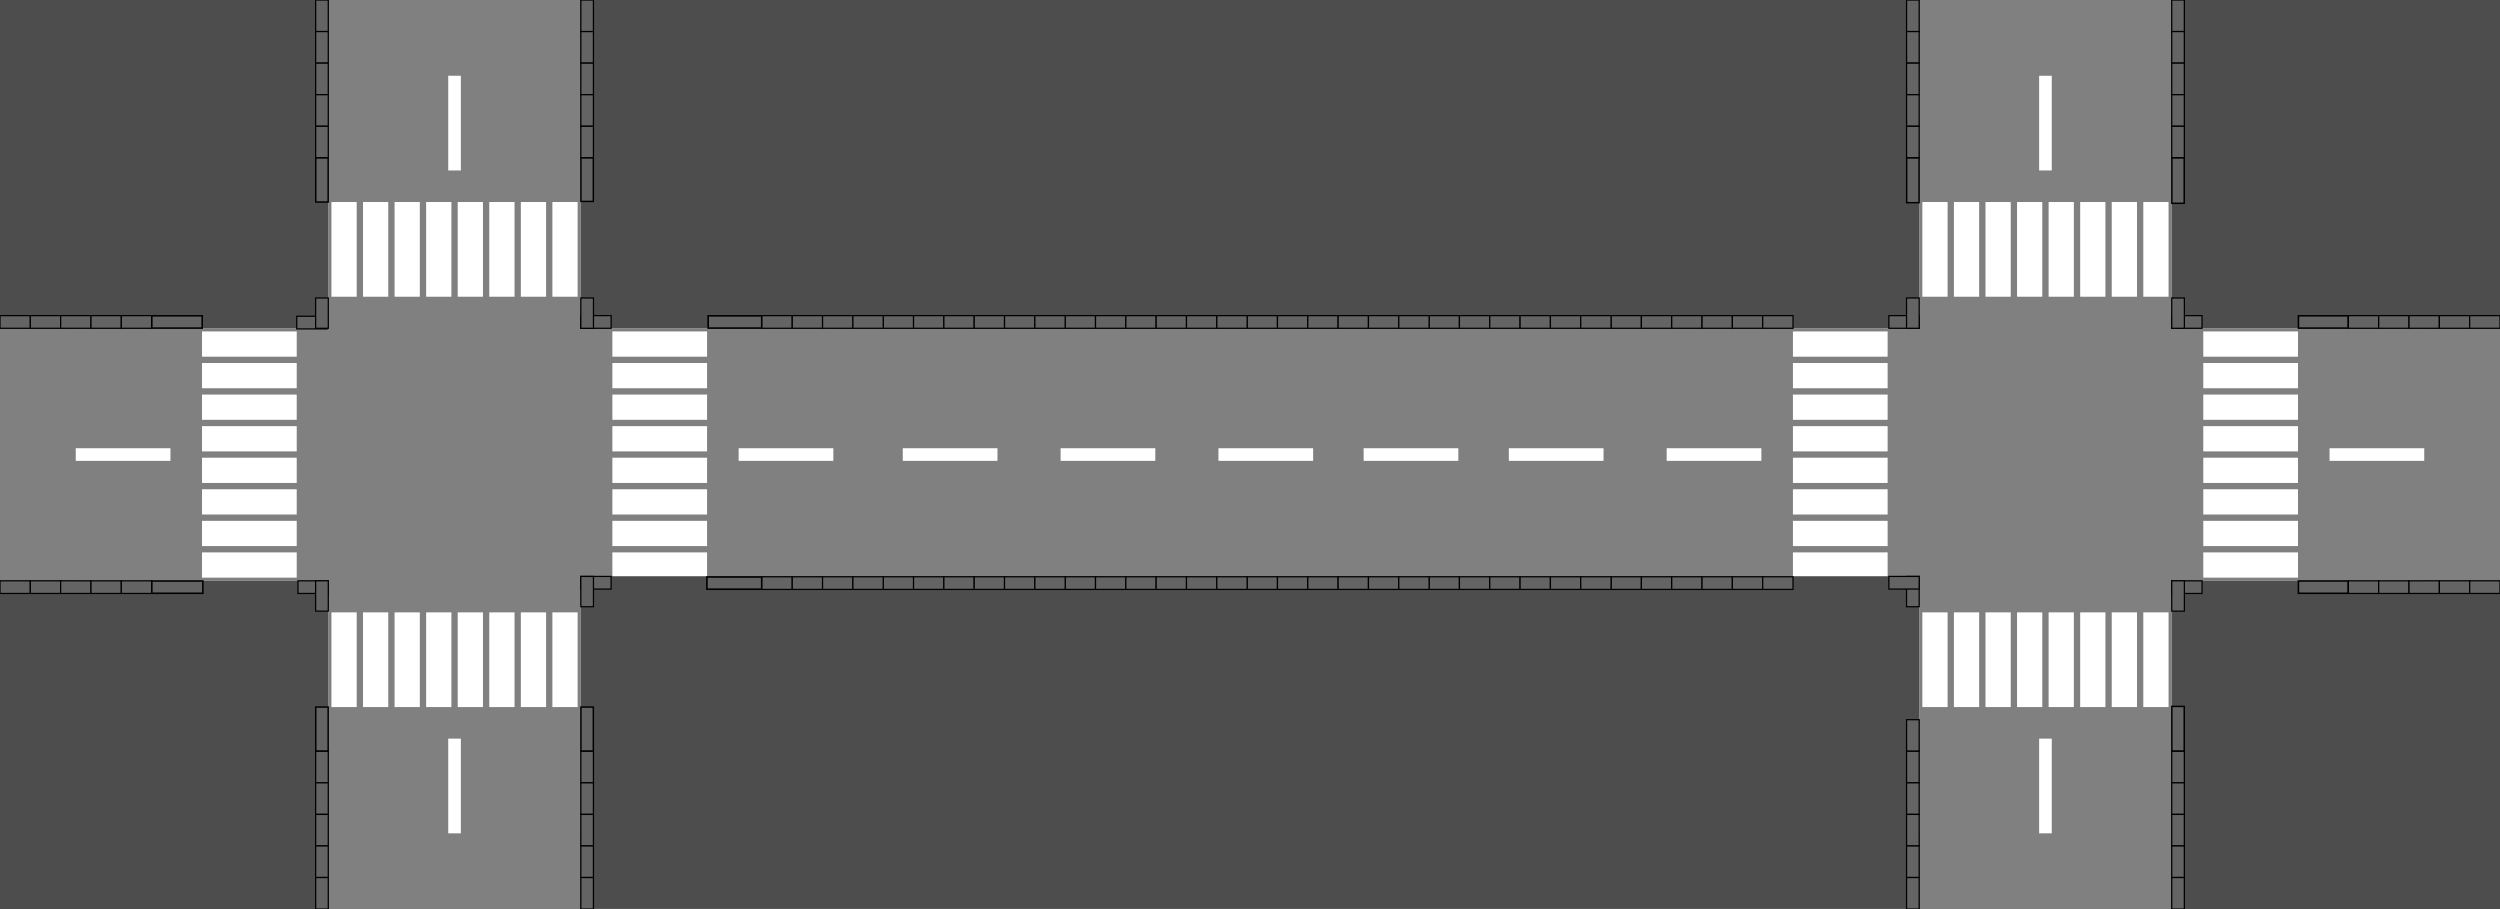 <?xml version="1.0" encoding="UTF-8" standalone="no"?>
<!-- Created with Inkscape (http://www.inkscape.org/) -->

<svg
   xmlns:dc="http://purl.org/dc/elements/1.1/"
   xmlns:cc="http://creativecommons.org/ns#"
   xmlns:rdf="http://www.w3.org/1999/02/22-rdf-syntax-ns#"
   xmlns:svg="http://www.w3.org/2000/svg"
   xmlns="http://www.w3.org/2000/svg"
   xmlns:xlink="http://www.w3.org/1999/xlink"
   xmlns:sodipodi="http://sodipodi.sourceforge.net/DTD/sodipodi-0.dtd"
   xmlns:inkscape="http://www.inkscape.org/namespaces/inkscape"
   width="1980"
   height="720"
   viewBox="0 0 523.875 190.5"
   version="1.1"
   id="svg8"
   inkscape:version="0.92.4 (5da689c313, 2019-01-14)"
   sodipodi:docname="background.svg">
  <rect x="0" y="0" width="523.875" height="190.5" fill="#808080" stroke="none"/>
  <defs
     id="defs2" />
  <sodipodi:namedview
     id="base"
     pagecolor="#ffffff"
     bordercolor="#666666"
     borderopacity="1.0"
     inkscape:pageopacity="0.0"
     inkscape:pageshadow="2"
     inkscape:zoom="0.49497475"
     inkscape:cx="899.47612"
     inkscape:cy="272.74596"
     inkscape:document-units="px"
     inkscape:current-layer="layer1"
     showgrid="false"
     units="px"
     inkscape:window-width="1366"
     inkscape:window-height="715"
     inkscape:window-x="-8"
     inkscape:window-y="-8"
     inkscape:window-maximized="1" />
  <g
     inkscape:label="Layer 1"
     inkscape:groupmode="layer"
     id="layer1"
     transform="translate(0,-106.5)">
    <g
       transform="translate(15.875,-15.875)"
       id="layer1-2"
       inkscape:label="Layer 1"
       style="fill:#ffffff;fill-opacity:1">
      <rect
         ry="0"
         y="138.25"
         x="0"
         height="52.917"
         width="52.917"
         id="rect5069"
         style="fill-opacity:1;stroke-width:0.265;fill:#ffffff" />
      <use
         height="100%"
         width="100%"
         transform="translate(105.833,-6.5303548e-6)"
         id="use5125"
         xlink:href="#rect5069"
         y="0"
         x="0"
         style="fill:#ffffff;fill-opacity:1" />
      <use
         height="100%"
         width="100%"
         transform="translate(105.833,105.833)"
         id="use5127"
         xlink:href="#rect5069"
         y="0"
         x="0"
         style="fill:#ffffff;fill-opacity:1" />
      <use
         height="100%"
         width="100%"
         transform="translate(0,105.833)"
         id="use5129"
         xlink:href="#rect5069"
         y="0"
         x="0"
         style="fill:#ffffff;fill-opacity:1" />
      <g
         transform="translate(0,0.661)"
         id="g5196"
         style="fill:#ffffff;fill-opacity:1">
        <rect
           style="fill-opacity:1;stroke-width:0.237;fill:#ffffff"
           id="rect5131"
           width="19.844"
           height="5.292"
           x="26.458"
           y="237.469" />
        <use
           x="0"
           y="0"
           xlink:href="#rect5131"
           id="use5133"
           transform="translate(0,-6.615)"
           width="100%"
           height="100%"
           style="fill:#ffffff;fill-opacity:1" />
        <use
           x="0"
           y="0"
           xlink:href="#rect5131"
           id="use5174"
           transform="translate(0,-13.229)"
           width="100%"
           height="100%"
           style="fill:#ffffff;fill-opacity:1" />
        <use
           x="0"
           y="0"
           xlink:href="#rect5131"
           id="use5176"
           transform="translate(-6.3578288e-7,-19.844)"
           width="100%"
           height="100%"
           style="fill:#ffffff;fill-opacity:1" />
        <use
           x="0"
           y="0"
           xlink:href="#rect5131"
           id="use5178"
           transform="translate(-6.3578289e-7,-26.458)"
           width="100%"
           height="100%"
           style="fill:#ffffff;fill-opacity:1" />
        <use
           x="0"
           y="0"
           xlink:href="#rect5131"
           id="use5182"
           transform="translate(-6.3578289e-7,-33.073)"
           width="100%"
           height="100%"
           style="fill:#ffffff;fill-opacity:1" />
        <use
           x="0"
           y="0"
           xlink:href="#rect5131"
           id="use5184"
           transform="translate(-6.3578289e-7,-39.687)"
           width="100%"
           height="100%"
           style="fill:#ffffff;fill-opacity:1" />
        <use
           x="0"
           y="0"
           xlink:href="#rect5131"
           id="use5186"
           transform="translate(-6.3578289e-7,-46.302)"
           width="100%"
           height="100%"
           style="fill:#ffffff;fill-opacity:1" />
      </g>
      <use
         height="100%"
         width="100%"
         transform="translate(85.99)"
         id="use5215"
         xlink:href="#g5196"
         y="0"
         x="0"
         style="fill:#ffffff;fill-opacity:1" />
      <use
         height="100%"
         width="100%"
         transform="rotate(90,122.37,174.63)"
         id="use5217"
         xlink:href="#use5215"
         y="0"
         x="0"
         style="fill:#ffffff;fill-opacity:1" />
      <use
         height="100%"
         width="100%"
         transform="translate(0,85.99)"
         id="use5219"
         xlink:href="#use5217"
         y="0"
         x="0"
         style="fill:#ffffff;fill-opacity:1" />
      <rect
         y="216.302"
         x="0"
         height="2.646"
         width="19.844"
         id="rect5221"
         style="fill-opacity:1;stroke-width:0.265;fill:#ffffff" />
      <use
         height="100%"
         width="100%"
         transform="translate(138.906)"
         id="use5223"
         xlink:href="#rect5221"
         y="0"
         x="0"
         style="fill:#ffffff;fill-opacity:1" />
      <use
         height="100%"
         width="100%"
         transform="rotate(-90,79.375,217.625)"
         id="use5225"
         xlink:href="#use5223"
         y="0"
         x="0"
         style="fill:#ffffff;fill-opacity:1" />
      <use
         height="100%"
         width="100%"
         transform="translate(0,138.906)"
         id="use5227"
         xlink:href="#use5225"
         y="0"
         x="0"
         style="fill:#ffffff;fill-opacity:1" />
    </g>
    <use
       x="0"
       y="0"
       xlink:href="#layer1-2"
       id="use861"
       transform="translate(333.375)"
       width="100%"
       height="100%"
       style="fill:#fff3f3;fill-opacity:1" />
    <rect
       style="fill-opacity:1;stroke-width:0.382;fill:#4d4d4d"
       id="rect863"
       width="280.458"
       height="68.792"
       x="121.708"
       y="106.5" />
    <use
       x="0"
       y="0"
       xlink:href="#rect863"
       id="use865"
       transform="matrix(1,0,0,1.013,2.0550535e-5,119.364)"
       width="100%"
       height="100%"
       style="fill:#4d4d4d;fill-opacity:1" />
    <rect
       style="fill-opacity:1;stroke-width:0.189;fill:#4d4d4d"
       id="rect863-0"
       width="68.792"
       height="68.792"
       x="455.083"
       y="106.5" />
    <rect
       style="fill-opacity:1;stroke-width:0.189;fill:#4d4d4d"
       id="rect863-0-0"
       width="68.792"
       height="68.792"
       x="455.083"
       y="228.208" />
    <rect
       style="fill-opacity:1;stroke-width:0.189;fill:#4d4d4d"
       id="rect863-0-0-3"
       width="68.792"
       height="68.792"
       x="-3.8146973e-06"
       y="228.208" />
    <rect
       style="fill-opacity:1;stroke-width:0.189;fill:#4d4d4d"
       id="rect863-0-0-3-8"
       width="68.792"
       height="68.792"
       x="2.3841858e-06"
       y="106.5" />
    <rect
       style="fill-opacity:1;stroke-width:0.265;fill:#ffffff"
       id="rect927"
       width="19.844"
       height="2.646"
       x="255.323"
       y="200.427" />
    <rect
       style="fill-opacity:1;stroke-width:0.265;fill:#ffffff"
       id="rect927-7"
       width="19.844"
       height="2.646"
       x="189.177"
       y="200.427" />
    <rect
       style="fill-opacity:1;stroke-width:0.265;fill:#ffffff"
       id="rect927-7-0"
       width="19.844"
       height="2.646"
       x="222.25"
       y="200.427" />
    <rect
       style="fill-opacity:1;stroke-width:0.265;fill:#ffffff"
       id="rect927-0"
       width="19.844"
       height="2.646"
       x="285.75"
       y="200.427" />
    <rect
       style="fill-opacity:1;stroke-width:0.265;fill:#ffffff"
       id="rect927-0-0"
       width="19.844"
       height="2.646"
       x="316.177"
       y="200.427" />
    <rect
       style="fill-opacity:1;stroke-width:0.265;fill:#646464;stroke:#000000;stroke-opacity:1"
       id="rect989"
       width="2.646"
       height="6.615"
       x="66.146"
       y="106.5" />
    <rect
       style="fill:#646464;fill-opacity:1;stroke:#000000;stroke-width:0.265;stroke-opacity:1"
       id="rect989-8"
       width="2.646"
       height="6.615"
       x="66.146"
       y="113.115" />
    <rect
       style="fill:#646464;fill-opacity:1;stroke:#000000;stroke-width:0.265;stroke-opacity:1"
       id="rect989-8-1"
       width="2.646"
       height="6.615"
       x="66.146"
       y="119.729" />
    <rect
       style="fill:#646464;fill-opacity:1;stroke:#000000;stroke-width:0.265;stroke-opacity:1"
       id="rect989-8-1-4"
       width="2.646"
       height="6.615"
       x="66.146"
       y="126.344" />
    <rect
       style="fill:#646464;fill-opacity:1;stroke:#000000;stroke-width:0.265;stroke-opacity:1"
       id="rect989-8-1-4-0"
       width="2.646"
       height="6.615"
       x="66.146"
       y="132.958" />
    <rect
       style="fill:#646464;fill-opacity:1;stroke:#000000;stroke-width:0.31;stroke-opacity:1"
       id="rect989-8-1-4-0-9"
       width="2.6"
       height="9.242"
       x="66.169"
       y="139.596" />
    <rect
       style="fill:#646464;fill-opacity:1;stroke:#000000;stroke-width:0.26;stroke-opacity:1"
       id="rect989-8-1-4-0-9-4-2"
       width="6.355"
       height="2.651"
       x="62.177"
       y="172.773" />
    <rect
       style="fill:#646464;fill-opacity:1;stroke:#000000;stroke-width:0.26;stroke-opacity:1"
       id="rect989-8-1-4-0-9-8"
       width="2.651"
       height="6.355"
       x="66.143"
       y="168.939" />
    <rect
       style="fill:#646464;fill-opacity:1;stroke:#000000;stroke-width:0.26;stroke-opacity:1"
       id="rect989-8-1-4-0-9-4-2-7"
       width="6.355"
       height="2.651"
       x="2.3841858e-06"
       y="172.641" />
    <rect
       style="fill:#646464;fill-opacity:1;stroke:#000000;stroke-width:0.26;stroke-opacity:1"
       id="rect989-8-1-4-0-9-4-2-7-5"
       width="6.355"
       height="2.651"
       x="6.355"
       y="172.641" />
    <rect
       style="fill:#646464;fill-opacity:1;stroke:#000000;stroke-width:0.26;stroke-opacity:1"
       id="rect989-8-1-4-0-9-4-2-7-5-8"
       width="6.355"
       height="2.651"
       x="12.71"
       y="172.641" />
    <rect
       style="fill:#646464;fill-opacity:1;stroke:#000000;stroke-width:0.26;stroke-opacity:1"
       id="rect989-8-1-4-0-9-4-2-7-5-8-3"
       width="6.355"
       height="2.651"
       x="19.065"
       y="172.641" />
    <rect
       style="fill:#646464;fill-opacity:1;stroke:#000000;stroke-width:0.26;stroke-opacity:1"
       id="rect989-8-1-4-0-9-4-2-7-5-8-3-4"
       width="6.355"
       height="2.651"
       x="25.42"
       y="172.641" />
    <rect
       style="fill:#646464;fill-opacity:1;stroke:#000000;stroke-width:0.33;stroke-opacity:1"
       id="rect989-8-1-4-0-9-4-2-7-5-8-3-4-2"
       width="10.561"
       height="2.58"
       x="31.81"
       y="172.676" />
    <rect
       style="fill:#646464;fill-opacity:1;stroke:#000000;stroke-width:0.26;stroke-opacity:1"
       id="rect989-8-1-4-0-9-4-2-7-6"
       width="6.355"
       height="2.651"
       x="-3.8146973e-06"
       y="228.208" />
    <rect
       style="fill:#646464;fill-opacity:1;stroke:#000000;stroke-width:0.26;stroke-opacity:1"
       id="rect989-8-1-4-0-9-4-2-7-5-2"
       width="6.355"
       height="2.651"
       x="6.355"
       y="228.208" />
    <rect
       style="fill:#646464;fill-opacity:1;stroke:#000000;stroke-width:0.26;stroke-opacity:1"
       id="rect989-8-1-4-0-9-4-2-7-5-8-0"
       width="6.355"
       height="2.651"
       x="12.71"
       y="228.208" />
    <rect
       style="fill:#646464;fill-opacity:1;stroke:#000000;stroke-width:0.26;stroke-opacity:1"
       id="rect989-8-1-4-0-9-4-2-7-5-8-3-7"
       width="6.355"
       height="2.651"
       x="19.065"
       y="228.208" />
    <rect
       style="fill:#646464;fill-opacity:1;stroke:#000000;stroke-width:0.26;stroke-opacity:1"
       id="rect989-8-1-4-0-9-4-2-7-5-8-3-4-0"
       width="6.355"
       height="2.651"
       x="25.42"
       y="228.208" />
    <rect
       style="fill:#646464;fill-opacity:1;stroke:#000000;stroke-width:0.332;stroke-opacity:1"
       id="rect989-8-1-4-0-9-4-2-7-5-8-3-4-2-0"
       width="10.692"
       height="2.578"
       x="31.811"
       y="228.245" />
    <rect
       style="fill:#646464;fill-opacity:1;stroke:#000000;stroke-width:0.328;stroke-opacity:1"
       id="rect989-8-1-4-0-9-4-2-7-6-5"
       width="10.429"
       height="2.582"
       x="481.637"
       y="172.675" />
    <rect
       style="fill:#646464;fill-opacity:1;stroke:#000000;stroke-width:0.26;stroke-opacity:1"
       id="rect989-8-1-4-0-9-4-2-7-5-2-5"
       width="6.355"
       height="2.651"
       x="492.1"
       y="172.641" />
    <rect
       style="fill:#646464;fill-opacity:1;stroke:#000000;stroke-width:0.26;stroke-opacity:1"
       id="rect989-8-1-4-0-9-4-2-7-5-8-0-1"
       width="6.355"
       height="2.651"
       x="498.455"
       y="172.641" />
    <rect
       style="fill:#646464;fill-opacity:1;stroke:#000000;stroke-width:0.26;stroke-opacity:1"
       id="rect989-8-1-4-0-9-4-2-7-5-8-3-7-7"
       width="6.355"
       height="2.651"
       x="504.81"
       y="172.641" />
    <rect
       style="fill:#646464;fill-opacity:1;stroke:#000000;stroke-width:0.26;stroke-opacity:1"
       id="rect989-8-1-4-0-9-4-2-7-5-8-3-4-0-2"
       width="6.355"
       height="2.651"
       x="511.165"
       y="172.641" />
    <rect
       style="fill:#646464;fill-opacity:1;stroke:#000000;stroke-width:0.26;stroke-opacity:1"
       id="rect989-8-1-4-0-9-4-2-7-5-8-3-4-2-0-7"
       width="6.355"
       height="2.651"
       x="517.52"
       y="172.641" />
    <rect
       style="fill:#646464;fill-opacity:1;stroke:#000000;stroke-width:0.328;stroke-opacity:1"
       id="rect989-8-1-4-0-9-4-2-7-6-5-1"
       width="10.429"
       height="2.582"
       x="481.637"
       y="228.243" />
    <rect
       style="fill:#646464;fill-opacity:1;stroke:#000000;stroke-width:0.26;stroke-opacity:1"
       id="rect989-8-1-4-0-9-4-2-7-5-2-5-5"
       width="6.355"
       height="2.651"
       x="492.1"
       y="228.208" />
    <rect
       style="fill:#646464;fill-opacity:1;stroke:#000000;stroke-width:0.26;stroke-opacity:1"
       id="rect989-8-1-4-0-9-4-2-7-5-8-0-1-9"
       width="6.355"
       height="2.651"
       x="498.455"
       y="228.208" />
    <rect
       style="fill:#646464;fill-opacity:1;stroke:#000000;stroke-width:0.26;stroke-opacity:1"
       id="rect989-8-1-4-0-9-4-2-7-5-8-3-7-7-6"
       width="6.355"
       height="2.651"
       x="504.81"
       y="228.208" />
    <rect
       style="fill:#646464;fill-opacity:1;stroke:#000000;stroke-width:0.26;stroke-opacity:1"
       id="rect989-8-1-4-0-9-4-2-7-5-8-3-4-0-2-6"
       width="6.355"
       height="2.651"
       x="511.165"
       y="228.208" />
    <rect
       style="fill:#646464;fill-opacity:1;stroke:#000000;stroke-width:0.26;stroke-opacity:1"
       id="rect989-8-1-4-0-9-4-2-7-5-8-3-4-2-0-7-0"
       width="6.355"
       height="2.651"
       x="517.52"
       y="228.208" />
    <rect
       style="fill:#646464;fill-opacity:1;stroke:#000000;stroke-width:0.26;stroke-opacity:1"
       id="rect989-8-1-4-0-9-4-2-7-6-5-1-2"
       width="6.355"
       height="2.651"
       x="337.598"
       y="227.362" />
    <rect
       style="fill:#646464;fill-opacity:1;stroke:#000000;stroke-width:0.26;stroke-opacity:1"
       id="rect989-8-1-4-0-9-4-2-7-5-2-5-5-7"
       width="6.355"
       height="2.651"
       x="343.953"
       y="227.362" />
    <rect
       style="fill:#646464;fill-opacity:1;stroke:#000000;stroke-width:0.26;stroke-opacity:1"
       id="rect989-8-1-4-0-9-4-2-7-5-8-0-1-9-8"
       width="6.355"
       height="2.651"
       x="350.308"
       y="227.362" />
    <rect
       style="fill:#646464;fill-opacity:1;stroke:#000000;stroke-width:0.26;stroke-opacity:1"
       id="rect989-8-1-4-0-9-4-2-7-5-8-3-7-7-6-7"
       width="6.355"
       height="2.651"
       x="356.663"
       y="227.362" />
    <rect
       style="fill:#646464;fill-opacity:1;stroke:#000000;stroke-width:0.26;stroke-opacity:1"
       id="rect989-8-1-4-0-9-4-2-7-5-8-3-4-0-2-6-6"
       width="6.355"
       height="2.651"
       x="363.018"
       y="227.362" />
    <rect
       style="fill:#646464;fill-opacity:1;stroke:#000000;stroke-width:0.26;stroke-opacity:1"
       id="rect989-8-1-4-0-9-4-2-7-5-8-3-4-2-0-7-0-0"
       width="6.355"
       height="2.651"
       x="369.373"
       y="227.362" />
    <rect
       style="fill:#646464;fill-opacity:1;stroke:#000000;stroke-width:0.26;stroke-opacity:1"
       id="rect989-8-1-4-0-9-4-2-7-6-5-1-2-5"
       width="6.355"
       height="2.651"
       x="299.468"
       y="227.362" />
    <rect
       style="fill:#646464;fill-opacity:1;stroke:#000000;stroke-width:0.26;stroke-opacity:1"
       id="rect989-8-1-4-0-9-4-2-7-5-2-5-5-7-2"
       width="6.355"
       height="2.651"
       x="305.823"
       y="227.362" />
    <rect
       style="fill:#646464;fill-opacity:1;stroke:#000000;stroke-width:0.26;stroke-opacity:1"
       id="rect989-8-1-4-0-9-4-2-7-5-8-0-1-9-8-5"
       width="6.355"
       height="2.651"
       x="312.178"
       y="227.362" />
    <rect
       style="fill:#646464;fill-opacity:1;stroke:#000000;stroke-width:0.26;stroke-opacity:1"
       id="rect989-8-1-4-0-9-4-2-7-5-8-3-7-7-6-7-1"
       width="6.355"
       height="2.651"
       x="318.533"
       y="227.362" />
    <rect
       style="fill:#646464;fill-opacity:1;stroke:#000000;stroke-width:0.26;stroke-opacity:1"
       id="rect989-8-1-4-0-9-4-2-7-5-8-3-4-0-2-6-6-3"
       width="6.355"
       height="2.651"
       x="324.888"
       y="227.362" />
    <rect
       style="fill:#646464;fill-opacity:1;stroke:#000000;stroke-width:0.26;stroke-opacity:1"
       id="rect989-8-1-4-0-9-4-2-7-5-8-3-4-2-0-7-0-0-9"
       width="6.355"
       height="2.651"
       x="331.243"
       y="227.362" />
    <rect
       style="fill:#646464;fill-opacity:1;stroke:#000000;stroke-width:0.26;stroke-opacity:1"
       id="rect989-8-1-4-0-9-4-2-7-6-5-1-2-5-5"
       width="6.355"
       height="2.651"
       x="261.338"
       y="227.362" />
    <rect
       style="fill:#646464;fill-opacity:1;stroke:#000000;stroke-width:0.26;stroke-opacity:1"
       id="rect989-8-1-4-0-9-4-2-7-5-2-5-5-7-2-2"
       width="6.355"
       height="2.651"
       x="267.693"
       y="227.362" />
    <rect
       style="fill:#646464;fill-opacity:1;stroke:#000000;stroke-width:0.26;stroke-opacity:1"
       id="rect989-8-1-4-0-9-4-2-7-5-8-0-1-9-8-5-2"
       width="6.355"
       height="2.651"
       x="274.048"
       y="227.362" />
    <rect
       style="fill:#646464;fill-opacity:1;stroke:#000000;stroke-width:0.26;stroke-opacity:1"
       id="rect989-8-1-4-0-9-4-2-7-5-8-3-7-7-6-7-1-5"
       width="6.355"
       height="2.651"
       x="280.403"
       y="227.362" />
    <rect
       style="fill:#646464;fill-opacity:1;stroke:#000000;stroke-width:0.26;stroke-opacity:1"
       id="rect989-8-1-4-0-9-4-2-7-5-8-3-4-0-2-6-6-3-8"
       width="6.355"
       height="2.651"
       x="286.758"
       y="227.362" />
    <rect
       style="fill:#646464;fill-opacity:1;stroke:#000000;stroke-width:0.26;stroke-opacity:1"
       id="rect989-8-1-4-0-9-4-2-7-5-8-3-4-2-0-7-0-0-9-4"
       width="6.355"
       height="2.651"
       x="293.113"
       y="227.362" />
    <rect
       style="fill:#646464;fill-opacity:1;stroke:#000000;stroke-width:0.26;stroke-opacity:1"
       id="rect989-8-1-4-0-9-4-2-7-6-5-1-2-5-5-9"
       width="6.355"
       height="2.651"
       x="223.208"
       y="227.362" />
    <rect
       style="fill:#646464;fill-opacity:1;stroke:#000000;stroke-width:0.26;stroke-opacity:1"
       id="rect989-8-1-4-0-9-4-2-7-5-2-5-5-7-2-2-1"
       width="6.355"
       height="2.651"
       x="229.563"
       y="227.362" />
    <rect
       style="fill:#646464;fill-opacity:1;stroke:#000000;stroke-width:0.26;stroke-opacity:1"
       id="rect989-8-1-4-0-9-4-2-7-5-8-0-1-9-8-5-2-2"
       width="6.355"
       height="2.651"
       x="235.918"
       y="227.362" />
    <rect
       style="fill:#646464;fill-opacity:1;stroke:#000000;stroke-width:0.26;stroke-opacity:1"
       id="rect989-8-1-4-0-9-4-2-7-5-8-3-7-7-6-7-1-5-7"
       width="6.355"
       height="2.651"
       x="242.273"
       y="227.362" />
    <rect
       style="fill:#646464;fill-opacity:1;stroke:#000000;stroke-width:0.26;stroke-opacity:1"
       id="rect989-8-1-4-0-9-4-2-7-5-8-3-4-0-2-6-6-3-8-8"
       width="6.355"
       height="2.651"
       x="248.628"
       y="227.362" />
    <rect
       style="fill:#646464;fill-opacity:1;stroke:#000000;stroke-width:0.26;stroke-opacity:1"
       id="rect989-8-1-4-0-9-4-2-7-5-8-3-4-2-0-7-0-0-9-4-3"
       width="6.355"
       height="2.651"
       x="254.983"
       y="227.362" />
    <rect
       style="fill:#646464;fill-opacity:1;stroke:#000000;stroke-width:0.26;stroke-opacity:1"
       id="rect989-8-1-4-0-9-4-2-7-6-5-1-2-5-5-9-9"
       width="6.355"
       height="2.651"
       x="185.078"
       y="227.362" />
    <rect
       style="fill:#646464;fill-opacity:1;stroke:#000000;stroke-width:0.26;stroke-opacity:1"
       id="rect989-8-1-4-0-9-4-2-7-5-2-5-5-7-2-2-1-5"
       width="6.355"
       height="2.651"
       x="191.433"
       y="227.362" />
    <rect
       style="fill:#646464;fill-opacity:1;stroke:#000000;stroke-width:0.26;stroke-opacity:1"
       id="rect989-8-1-4-0-9-4-2-7-5-8-0-1-9-8-5-2-2-7"
       width="6.355"
       height="2.651"
       x="197.788"
       y="227.362" />
    <rect
       style="fill:#646464;fill-opacity:1;stroke:#000000;stroke-width:0.26;stroke-opacity:1"
       id="rect989-8-1-4-0-9-4-2-7-5-8-3-7-7-6-7-1-5-7-6"
       width="6.355"
       height="2.651"
       x="204.143"
       y="227.362" />
    <rect
       style="fill:#646464;fill-opacity:1;stroke:#000000;stroke-width:0.26;stroke-opacity:1"
       id="rect989-8-1-4-0-9-4-2-7-5-8-3-4-0-2-6-6-3-8-8-5"
       width="6.355"
       height="2.651"
       x="210.498"
       y="227.362" />
    <rect
       style="fill:#646464;fill-opacity:1;stroke:#000000;stroke-width:0.26;stroke-opacity:1"
       id="rect989-8-1-4-0-9-4-2-7-5-8-3-4-2-0-7-0-0-9-4-3-5"
       width="6.355"
       height="2.651"
       x="216.853"
       y="227.362" />
    <rect
       style="fill:#646464;fill-opacity:1;stroke:#000000;stroke-width:0.343;stroke-opacity:1"
       id="rect989-8-1-4-0-9-4-2-7-5-2-5-5-7-2-2-1-5-8"
       width="11.483"
       height="2.567"
       x="148.134"
       y="227.403" />
    <rect
       style="fill:#646464;fill-opacity:1;stroke:#000000;stroke-width:0.26;stroke-opacity:1"
       id="rect989-8-1-4-0-9-4-2-7-5-8-0-1-9-8-5-2-2-7-9"
       width="6.355"
       height="2.651"
       x="159.658"
       y="227.362" />
    <rect
       style="fill:#646464;fill-opacity:1;stroke:#000000;stroke-width:0.26;stroke-opacity:1"
       id="rect989-8-1-4-0-9-4-2-7-5-8-3-7-7-6-7-1-5-7-6-0"
       width="6.355"
       height="2.651"
       x="166.013"
       y="227.362" />
    <rect
       style="fill:#646464;fill-opacity:1;stroke:#000000;stroke-width:0.26;stroke-opacity:1"
       id="rect989-8-1-4-0-9-4-2-7-5-8-3-4-0-2-6-6-3-8-8-5-1"
       width="6.355"
       height="2.651"
       x="172.368"
       y="227.362" />
    <rect
       style="fill:#646464;fill-opacity:1;stroke:#000000;stroke-width:0.26;stroke-opacity:1"
       id="rect989-8-1-4-0-9-4-2-7-5-8-3-4-2-0-7-0-0-9-4-3-5-1"
       width="6.355"
       height="2.651"
       x="178.723"
       y="227.362" />
    <rect
       style="fill:#646464;fill-opacity:1;stroke:#000000;stroke-width:0.26;stroke-opacity:1"
       id="rect989-8-1-4-0-9-4-2-7-6-5-1-2-3"
       width="6.355"
       height="2.651"
       x="337.598"
       y="172.641" />
    <rect
       style="fill:#646464;fill-opacity:1;stroke:#000000;stroke-width:0.26;stroke-opacity:1"
       id="rect989-8-1-4-0-9-4-2-7-5-2-5-5-7-8"
       width="6.355"
       height="2.651"
       x="343.953"
       y="172.641" />
    <rect
       style="fill:#646464;fill-opacity:1;stroke:#000000;stroke-width:0.26;stroke-opacity:1"
       id="rect989-8-1-4-0-9-4-2-7-5-8-0-1-9-8-53"
       width="6.355"
       height="2.651"
       x="350.308"
       y="172.641" />
    <rect
       style="fill:#646464;fill-opacity:1;stroke:#000000;stroke-width:0.26;stroke-opacity:1"
       id="rect989-8-1-4-0-9-4-2-7-5-8-3-7-7-6-7-2"
       width="6.355"
       height="2.651"
       x="356.663"
       y="172.641" />
    <rect
       style="fill:#646464;fill-opacity:1;stroke:#000000;stroke-width:0.26;stroke-opacity:1"
       id="rect989-8-1-4-0-9-4-2-7-5-8-3-4-0-2-6-6-9"
       width="6.355"
       height="2.651"
       x="363.018"
       y="172.641" />
    <rect
       style="fill:#646464;fill-opacity:1;stroke:#000000;stroke-width:0.26;stroke-opacity:1"
       id="rect989-8-1-4-0-9-4-2-7-5-8-3-4-2-0-7-0-0-7"
       width="6.355"
       height="2.651"
       x="369.373"
       y="172.641" />
    <rect
       style="fill:#646464;fill-opacity:1;stroke:#000000;stroke-width:0.26;stroke-opacity:1"
       id="rect989-8-1-4-0-9-4-2-7-6-5-1-2-5-1"
       width="6.355"
       height="2.651"
       x="299.468"
       y="172.641" />
    <rect
       style="fill:#646464;fill-opacity:1;stroke:#000000;stroke-width:0.26;stroke-opacity:1"
       id="rect989-8-1-4-0-9-4-2-7-5-2-5-5-7-2-9"
       width="6.355"
       height="2.651"
       x="305.823"
       y="172.641" />
    <rect
       style="fill:#646464;fill-opacity:1;stroke:#000000;stroke-width:0.26;stroke-opacity:1"
       id="rect989-8-1-4-0-9-4-2-7-5-8-0-1-9-8-5-7"
       width="6.355"
       height="2.651"
       x="312.178"
       y="172.641" />
    <rect
       style="fill:#646464;fill-opacity:1;stroke:#000000;stroke-width:0.26;stroke-opacity:1"
       id="rect989-8-1-4-0-9-4-2-7-5-8-3-7-7-6-7-1-52"
       width="6.355"
       height="2.651"
       x="318.533"
       y="172.641" />
    <rect
       style="fill:#646464;fill-opacity:1;stroke:#000000;stroke-width:0.26;stroke-opacity:1"
       id="rect989-8-1-4-0-9-4-2-7-5-8-3-4-0-2-6-6-3-1"
       width="6.355"
       height="2.651"
       x="324.888"
       y="172.641" />
    <rect
       style="fill:#646464;fill-opacity:1;stroke:#000000;stroke-width:0.26;stroke-opacity:1"
       id="rect989-8-1-4-0-9-4-2-7-5-8-3-4-2-0-7-0-0-9-6"
       width="6.355"
       height="2.651"
       x="331.243"
       y="172.641" />
    <rect
       style="fill:#646464;fill-opacity:1;stroke:#000000;stroke-width:0.26;stroke-opacity:1"
       id="rect989-8-1-4-0-9-4-2-7-6-5-1-2-5-5-7"
       width="6.355"
       height="2.651"
       x="261.338"
       y="172.641" />
    <rect
       style="fill:#646464;fill-opacity:1;stroke:#000000;stroke-width:0.26;stroke-opacity:1"
       id="rect989-8-1-4-0-9-4-2-7-5-2-5-5-7-2-2-7"
       width="6.355"
       height="2.651"
       x="267.693"
       y="172.641" />
    <rect
       style="fill:#646464;fill-opacity:1;stroke:#000000;stroke-width:0.26;stroke-opacity:1"
       id="rect989-8-1-4-0-9-4-2-7-5-8-0-1-9-8-5-2-0"
       width="6.355"
       height="2.651"
       x="274.048"
       y="172.641" />
    <rect
       style="fill:#646464;fill-opacity:1;stroke:#000000;stroke-width:0.26;stroke-opacity:1"
       id="rect989-8-1-4-0-9-4-2-7-5-8-3-7-7-6-7-1-5-8"
       width="6.355"
       height="2.651"
       x="280.403"
       y="172.641" />
    <rect
       style="fill:#646464;fill-opacity:1;stroke:#000000;stroke-width:0.26;stroke-opacity:1"
       id="rect989-8-1-4-0-9-4-2-7-5-8-3-4-0-2-6-6-3-8-3"
       width="6.355"
       height="2.651"
       x="286.758"
       y="172.641" />
    <rect
       style="fill:#646464;fill-opacity:1;stroke:#000000;stroke-width:0.26;stroke-opacity:1"
       id="rect989-8-1-4-0-9-4-2-7-5-8-3-4-2-0-7-0-0-9-4-2"
       width="6.355"
       height="2.651"
       x="293.113"
       y="172.641" />
    <rect
       style="fill:#646464;fill-opacity:1;stroke:#000000;stroke-width:0.26;stroke-opacity:1"
       id="rect989-8-1-4-0-9-4-2-7-6-5-1-2-5-5-9-8"
       width="6.355"
       height="2.651"
       x="223.208"
       y="172.641" />
    <rect
       style="fill:#646464;fill-opacity:1;stroke:#000000;stroke-width:0.26;stroke-opacity:1"
       id="rect989-8-1-4-0-9-4-2-7-5-2-5-5-7-2-2-1-4"
       width="6.355"
       height="2.651"
       x="229.563"
       y="172.641" />
    <rect
       style="fill:#646464;fill-opacity:1;stroke:#000000;stroke-width:0.26;stroke-opacity:1"
       id="rect989-8-1-4-0-9-4-2-7-5-8-0-1-9-8-5-2-2-8"
       width="6.355"
       height="2.651"
       x="235.918"
       y="172.641" />
    <rect
       style="fill:#646464;fill-opacity:1;stroke:#000000;stroke-width:0.26;stroke-opacity:1"
       id="rect989-8-1-4-0-9-4-2-7-5-8-3-7-7-6-7-1-5-7-7"
       width="6.355"
       height="2.651"
       x="242.273"
       y="172.641" />
    <rect
       style="fill:#646464;fill-opacity:1;stroke:#000000;stroke-width:0.26;stroke-opacity:1"
       id="rect989-8-1-4-0-9-4-2-7-5-8-3-4-0-2-6-6-3-8-8-0"
       width="6.355"
       height="2.651"
       x="248.628"
       y="172.641" />
    <rect
       style="fill:#646464;fill-opacity:1;stroke:#000000;stroke-width:0.26;stroke-opacity:1"
       id="rect989-8-1-4-0-9-4-2-7-5-8-3-4-2-0-7-0-0-9-4-3-0"
       width="6.355"
       height="2.651"
       x="254.983"
       y="172.641" />
    <rect
       style="fill:#646464;fill-opacity:1;stroke:#000000;stroke-width:0.26;stroke-opacity:1"
       id="rect989-8-1-4-0-9-4-2-7-6-5-1-2-5-5-9-9-2"
       width="6.355"
       height="2.651"
       x="185.078"
       y="172.641" />
    <rect
       style="fill:#646464;fill-opacity:1;stroke:#000000;stroke-width:0.26;stroke-opacity:1"
       id="rect989-8-1-4-0-9-4-2-7-5-2-5-5-7-2-2-1-5-3"
       width="6.355"
       height="2.651"
       x="191.433"
       y="172.641" />
    <rect
       style="fill:#646464;fill-opacity:1;stroke:#000000;stroke-width:0.26;stroke-opacity:1"
       id="rect989-8-1-4-0-9-4-2-7-5-8-0-1-9-8-5-2-2-7-92"
       width="6.355"
       height="2.651"
       x="197.788"
       y="172.641" />
    <rect
       style="fill:#646464;fill-opacity:1;stroke:#000000;stroke-width:0.26;stroke-opacity:1"
       id="rect989-8-1-4-0-9-4-2-7-5-8-3-7-7-6-7-1-5-7-6-7"
       width="6.355"
       height="2.651"
       x="204.143"
       y="172.641" />
    <rect
       style="fill:#646464;fill-opacity:1;stroke:#000000;stroke-width:0.26;stroke-opacity:1"
       id="rect989-8-1-4-0-9-4-2-7-5-8-3-4-0-2-6-6-3-8-8-5-6"
       width="6.355"
       height="2.651"
       x="210.498"
       y="172.641" />
    <rect
       style="fill:#646464;fill-opacity:1;stroke:#000000;stroke-width:0.26;stroke-opacity:1"
       id="rect989-8-1-4-0-9-4-2-7-5-8-3-4-2-0-7-0-0-9-4-3-5-3"
       width="6.355"
       height="2.651"
       x="216.853"
       y="172.641" />
    <rect
       style="fill:#646464;fill-opacity:1;stroke:#000000;stroke-width:0.34;stroke-opacity:1"
       id="rect989-8-1-4-0-9-4-2-7-5-2-5-5-7-2-2-1-5-8-2"
       width="11.219"
       height="2.571"
       x="148.399"
       y="172.681" />
    <rect
       style="fill:#646464;fill-opacity:1;stroke:#000000;stroke-width:0.26;stroke-opacity:1"
       id="rect989-8-1-4-0-9-4-2-7-5-8-0-1-9-8-5-2-2-7-9-8"
       width="6.355"
       height="2.651"
       x="159.658"
       y="172.641" />
    <rect
       style="fill:#646464;fill-opacity:1;stroke:#000000;stroke-width:0.26;stroke-opacity:1"
       id="rect989-8-1-4-0-9-4-2-7-5-8-3-7-7-6-7-1-5-7-6-0-3"
       width="6.355"
       height="2.651"
       x="166.013"
       y="172.641" />
    <rect
       style="fill:#646464;fill-opacity:1;stroke:#000000;stroke-width:0.26;stroke-opacity:1"
       id="rect989-8-1-4-0-9-4-2-7-5-8-3-4-0-2-6-6-3-8-8-5-1-5"
       width="6.355"
       height="2.651"
       x="172.368"
       y="172.641" />
    <rect
       style="fill:#646464;fill-opacity:1;stroke:#000000;stroke-width:0.26;stroke-opacity:1"
       id="rect989-8-1-4-0-9-4-2-7-5-8-3-4-2-0-7-0-0-9-4-3-5-1-8"
       width="6.355"
       height="2.651"
       x="178.723"
       y="172.641" />
    <rect
       style="fill:#646464;fill-opacity:1;stroke:#000000;stroke-width:0.265;stroke-opacity:1"
       id="rect989-1"
       width="2.646"
       height="6.615"
       x="121.708"
       y="106.5" />
    <rect
       style="fill:#646464;fill-opacity:1;stroke:#000000;stroke-width:0.265;stroke-opacity:1"
       id="rect989-8-6"
       width="2.646"
       height="6.615"
       x="121.708"
       y="113.115" />
    <rect
       style="fill:#646464;fill-opacity:1;stroke:#000000;stroke-width:0.265;stroke-opacity:1"
       id="rect989-8-1-2"
       width="2.646"
       height="6.615"
       x="121.708"
       y="119.729" />
    <rect
       style="fill:#646464;fill-opacity:1;stroke:#000000;stroke-width:0.265;stroke-opacity:1"
       id="rect989-8-1-4-7"
       width="2.646"
       height="6.615"
       x="121.708"
       y="126.344" />
    <rect
       style="fill:#646464;fill-opacity:1;stroke:#000000;stroke-width:0.265;stroke-opacity:1"
       id="rect989-8-1-4-0-5"
       width="2.646"
       height="6.615"
       x="121.708"
       y="132.958" />
    <rect
       style="fill:#646464;fill-opacity:1;stroke:#000000;stroke-width:0.308;stroke-opacity:1"
       id="rect989-8-1-4-0-9-84"
       width="2.602"
       height="9.11"
       x="121.73"
       y="139.595" />
    <rect
       style="fill:#646464;fill-opacity:1;stroke:#000000;stroke-width:0.265;stroke-opacity:1"
       id="rect989-1-4"
       width="2.646"
       height="6.615"
       x="399.521"
       y="106.5" />
    <rect
       style="fill:#646464;fill-opacity:1;stroke:#000000;stroke-width:0.265;stroke-opacity:1"
       id="rect989-8-6-2"
       width="2.646"
       height="6.615"
       x="399.521"
       y="113.115" />
    <rect
       style="fill:#646464;fill-opacity:1;stroke:#000000;stroke-width:0.265;stroke-opacity:1"
       id="rect989-8-1-2-0"
       width="2.646"
       height="6.615"
       x="399.521"
       y="119.729" />
    <rect
       style="fill:#646464;fill-opacity:1;stroke:#000000;stroke-width:0.265;stroke-opacity:1"
       id="rect989-8-1-4-7-3"
       width="2.646"
       height="6.615"
       x="399.521"
       y="126.344" />
    <rect
       style="fill:#646464;fill-opacity:1;stroke:#000000;stroke-width:0.265;stroke-opacity:1"
       id="rect989-8-1-4-0-5-6"
       width="2.646"
       height="6.615"
       x="399.521"
       y="132.958" />
    <rect
       style="fill:#646464;fill-opacity:1;stroke:#000000;stroke-width:0.312;stroke-opacity:1"
       id="rect989-8-1-4-0-9-84-5"
       width="2.598"
       height="9.373"
       x="399.545"
       y="139.597" />
    <rect
       style="fill:#646464;fill-opacity:1;stroke:#000000;stroke-width:0.265;stroke-opacity:1"
       id="rect989-1-4-2"
       width="2.646"
       height="6.615"
       x="455.083"
       y="106.5" />
    <rect
       style="fill:#646464;fill-opacity:1;stroke:#000000;stroke-width:0.265;stroke-opacity:1"
       id="rect989-8-6-2-4"
       width="2.646"
       height="6.615"
       x="455.083"
       y="113.115" />
    <rect
       style="fill:#646464;fill-opacity:1;stroke:#000000;stroke-width:0.265;stroke-opacity:1"
       id="rect989-8-1-2-0-2"
       width="2.646"
       height="6.615"
       x="455.083"
       y="119.729" />
    <rect
       style="fill:#646464;fill-opacity:1;stroke:#000000;stroke-width:0.265;stroke-opacity:1"
       id="rect989-8-1-4-7-3-2"
       width="2.646"
       height="6.615"
       x="455.083"
       y="126.344" />
    <rect
       style="fill:#646464;fill-opacity:1;stroke:#000000;stroke-width:0.265;stroke-opacity:1"
       id="rect989-8-1-4-0-5-6-9"
       width="2.646"
       height="6.615"
       x="455.083"
       y="132.958" />
    <rect
       style="fill:#646464;fill-opacity:1;stroke:#000000;stroke-width:0.314;stroke-opacity:1"
       id="rect989-8-1-4-0-9-84-5-8"
       width="2.596"
       height="9.505"
       x="455.108"
       y="139.598" />
    <rect
       style="fill:#646464;fill-opacity:1;stroke:#000000;stroke-width:0.312;stroke-opacity:1"
       id="rect989-1-4-2-4"
       width="2.598"
       height="9.373"
       x="455.107"
       y="254.53" />
    <rect
       style="fill:#646464;fill-opacity:1;stroke:#000000;stroke-width:0.265;stroke-opacity:1"
       id="rect989-8-6-2-4-8"
       width="2.646"
       height="6.615"
       x="455.083"
       y="263.927" />
    <rect
       style="fill:#646464;fill-opacity:1;stroke:#000000;stroke-width:0.265;stroke-opacity:1"
       id="rect989-8-1-2-0-2-3"
       width="2.646"
       height="6.615"
       x="455.083"
       y="270.542" />
    <rect
       style="fill:#646464;fill-opacity:1;stroke:#000000;stroke-width:0.265;stroke-opacity:1"
       id="rect989-8-1-4-7-3-2-8"
       width="2.646"
       height="6.615"
       x="455.083"
       y="277.156" />
    <rect
       style="fill:#646464;fill-opacity:1;stroke:#000000;stroke-width:0.265;stroke-opacity:1"
       id="rect989-8-1-4-0-5-6-9-7"
       width="2.646"
       height="6.615"
       x="455.083"
       y="283.771" />
    <rect
       style="fill:#646464;fill-opacity:1;stroke:#000000;stroke-width:0.265;stroke-opacity:1"
       id="rect989-8-1-4-0-9-84-5-8-4"
       width="2.646"
       height="6.615"
       x="455.083"
       y="290.385" />
    <rect
       style="fill:#646464;fill-opacity:1;stroke:#000000;stroke-width:0.265;stroke-opacity:1"
       id="rect989-1-4-2-4-9"
       width="2.646"
       height="6.615"
       x="399.521"
       y="257.312" />
    <rect
       style="fill:#646464;fill-opacity:1;stroke:#000000;stroke-width:0.265;stroke-opacity:1"
       id="rect989-8-6-2-4-8-4"
       width="2.646"
       height="6.615"
       x="399.521"
       y="263.927" />
    <rect
       style="fill:#646464;fill-opacity:1;stroke:#000000;stroke-width:0.265;stroke-opacity:1"
       id="rect989-8-1-2-0-2-3-9"
       width="2.646"
       height="6.615"
       x="399.521"
       y="270.542" />
    <rect
       style="fill:#646464;fill-opacity:1;stroke:#000000;stroke-width:0.265;stroke-opacity:1"
       id="rect989-8-1-4-7-3-2-8-8"
       width="2.646"
       height="6.615"
       x="399.521"
       y="277.156" />
    <rect
       style="fill:#646464;fill-opacity:1;stroke:#000000;stroke-width:0.265;stroke-opacity:1"
       id="rect989-8-1-4-0-5-6-9-7-9"
       width="2.646"
       height="6.615"
       x="399.521"
       y="283.771" />
    <rect
       style="fill:#646464;fill-opacity:1;stroke:#000000;stroke-width:0.265;stroke-opacity:1"
       id="rect989-8-1-4-0-9-84-5-8-4-4"
       width="2.646"
       height="6.615"
       x="399.521"
       y="290.385" />
    <rect
       style="fill:#646464;fill-opacity:1;stroke:#000000;stroke-width:0.31;stroke-opacity:1"
       id="rect989-1-4-2-4-9-3"
       width="2.6"
       height="9.242"
       x="121.731"
       y="254.663" />
    <rect
       style="fill:#646464;fill-opacity:1;stroke:#000000;stroke-width:0.265;stroke-opacity:1"
       id="rect989-8-6-2-4-8-4-0"
       width="2.646"
       height="6.615"
       x="121.708"
       y="263.927" />
    <rect
       style="fill:#646464;fill-opacity:1;stroke:#000000;stroke-width:0.265;stroke-opacity:1"
       id="rect989-8-1-2-0-2-3-9-4"
       width="2.646"
       height="6.615"
       x="121.708"
       y="270.542" />
    <rect
       style="fill:#646464;fill-opacity:1;stroke:#000000;stroke-width:0.265;stroke-opacity:1"
       id="rect989-8-1-4-7-3-2-8-8-0"
       width="2.646"
       height="6.615"
       x="121.708"
       y="277.156" />
    <rect
       style="fill:#646464;fill-opacity:1;stroke:#000000;stroke-width:0.265;stroke-opacity:1"
       id="rect989-8-1-4-0-5-6-9-7-9-1"
       width="2.646"
       height="6.615"
       x="121.708"
       y="283.771" />
    <rect
       style="fill:#646464;fill-opacity:1;stroke:#000000;stroke-width:0.265;stroke-opacity:1"
       id="rect989-8-1-4-0-9-84-5-8-4-4-3"
       width="2.646"
       height="6.615"
       x="121.708"
       y="290.385" />
    <rect
       style="fill:#646464;fill-opacity:1;stroke:#000000;stroke-width:0.31;stroke-opacity:1"
       id="rect989-1-4-2-4-9-3-0"
       width="2.6"
       height="9.242"
       x="66.169"
       y="254.662" />
    <rect
       style="fill:#646464;fill-opacity:1;stroke:#000000;stroke-width:0.265;stroke-opacity:1"
       id="rect989-8-6-2-4-8-4-0-0"
       width="2.646"
       height="6.615"
       x="66.146"
       y="263.927" />
    <rect
       style="fill:#646464;fill-opacity:1;stroke:#000000;stroke-width:0.265;stroke-opacity:1"
       id="rect989-8-1-2-0-2-3-9-4-1"
       width="2.646"
       height="6.615"
       x="66.146"
       y="270.542" />
    <rect
       style="fill:#646464;fill-opacity:1;stroke:#000000;stroke-width:0.265;stroke-opacity:1"
       id="rect989-8-1-4-7-3-2-8-8-0-1"
       width="2.646"
       height="6.615"
       x="66.146"
       y="277.156" />
    <rect
       style="fill:#646464;fill-opacity:1;stroke:#000000;stroke-width:0.265;stroke-opacity:1"
       id="rect989-8-1-4-0-5-6-9-7-9-1-6"
       width="2.646"
       height="6.615"
       x="66.146"
       y="283.771" />
    <rect
       style="fill:#646464;fill-opacity:1;stroke:#000000;stroke-width:0.265;stroke-opacity:1"
       id="rect989-8-1-4-0-9-84-5-8-4-4-3-6"
       width="2.646"
       height="6.615"
       x="66.146"
       y="290.385" />
    <rect
       style="fill:#646464;fill-opacity:1;stroke:#000000;stroke-width:0.26;stroke-opacity:1"
       id="rect989-8-1-4-0-9-4-2-7-5-2-5-5-6"
       width="6.355"
       height="2.651"
       x="455.083"
       y="228.208" />
    <rect
       style="fill:#646464;fill-opacity:1;stroke:#000000;stroke-width:0.26;stroke-opacity:1"
       id="rect989-8-1-4-0-9-4-2-7-5-2-5-5-6-5"
       width="6.355"
       height="2.651"
       x="228.208"
       y="-457.734"
       transform="rotate(90)" />
    <rect
       style="fill:#646464;fill-opacity:1;stroke:#000000;stroke-width:0.26;stroke-opacity:1"
       id="rect989-8-1-4-0-9-4-2-7-5-2-5-4"
       width="6.355"
       height="2.651"
       x="455.083"
       y="172.641" />
    <rect
       style="fill:#646464;fill-opacity:1;stroke:#000000;stroke-width:0.26;stroke-opacity:1"
       id="rect989-8-1-4-0-9-4-2-7-5-2-5-4-3"
       width="6.355"
       height="2.651"
       x="-175.292"
       y="455.083"
       transform="rotate(-90)" />
    <rect
       style="fill:#646464;fill-opacity:1;stroke:#000000;stroke-width:0.26;stroke-opacity:1"
       id="rect989-8-1-4-0-9-4-2-7-5-8-3-4-2-0-7-0-0-7-1"
       width="6.355"
       height="2.651"
       x="395.812"
       y="172.641" />
    <rect
       style="fill:#646464;fill-opacity:1;stroke:#000000;stroke-width:0.26;stroke-opacity:1"
       id="rect989-8-1-4-0-9-4-2-7-5-8-3-4-2-0-7-0-0-7-1-5"
       width="6.355"
       height="2.651"
       x="-175.292"
       y="399.516"
       transform="rotate(-90)" />
    <rect
       style="fill:#646464;fill-opacity:1;stroke:#000000;stroke-width:0.26;stroke-opacity:1"
       id="rect989-8-1-4-0-9-4-2-7-5-8-3-4-2-0-7-0-0-7-1-5-0"
       width="6.355"
       height="2.651"
       x="-233.643"
       y="399.516"
       transform="rotate(-90)" />
    <rect
       style="fill:#646464;fill-opacity:1;stroke:#000000;stroke-width:0.26;stroke-opacity:1"
       id="rect989-8-1-4-0-9-4-2-7-5-8-3-4-2-0-7-0-0-7-1-5-0-4"
       width="6.355"
       height="2.651"
       x="-402.167"
       y="-229.939"
       transform="scale(-1)" />
    <rect
       style="fill:#646464;fill-opacity:1;stroke:#000000;stroke-width:0.26;stroke-opacity:1"
       id="rect989-8-1-4-0-9-4-2-7-5-8-0-1-9-8-5-2-2-7-9-1"
       width="6.355"
       height="2.651"
       x="121.708"
       y="227.288" />
    <rect
       style="fill:#646464;fill-opacity:1;stroke:#000000;stroke-width:0.26;stroke-opacity:1"
       id="rect989-8-1-4-0-9-4-2-7-5-8-0-1-9-8-5-2-2-7-9-1-7"
       width="6.355"
       height="2.651"
       x="121.708"
       y="172.641" />
    <rect
       style="fill:#646464;fill-opacity:1;stroke:#000000;stroke-width:0.26;stroke-opacity:1"
       id="rect989-8-1-4-0-9-4-2-7-5-8-3-4-0-23"
       width="6.355"
       height="2.651"
       x="62.437"
       y="228.208" />
    <rect
       style="fill:#646464;fill-opacity:1;stroke:#000000;stroke-width:0.26;stroke-opacity:1"
       id="rect989-8-1-4-0-9-4-2-7-5-8-3-4-0-23-4"
       width="6.355"
       height="2.651"
       x="-234.563"
       y="66.141"
       transform="rotate(-90)" />
    <rect
       style="fill:#646464;fill-opacity:1;stroke:#000000;stroke-width:0.26;stroke-opacity:1"
       id="rect989-8-1-4-0-9-4-2-7-5-8-0-1-9-8-5-2-2-7-9-1-5"
       width="6.355"
       height="2.651"
       x="-233.643"
       y="121.708"
       transform="rotate(-90)" />
    <rect
       style="fill:#646464;fill-opacity:1;stroke:#000000;stroke-width:0.26;stroke-opacity:1"
       id="rect989-8-1-4-0-9-4-2-7-5-8-0-1-9-8-5-2-2-7-9-1-7-8"
       width="6.355"
       height="2.651"
       x="-175.292"
       y="121.708"
       transform="rotate(-90)" />
  </g>
</svg>
